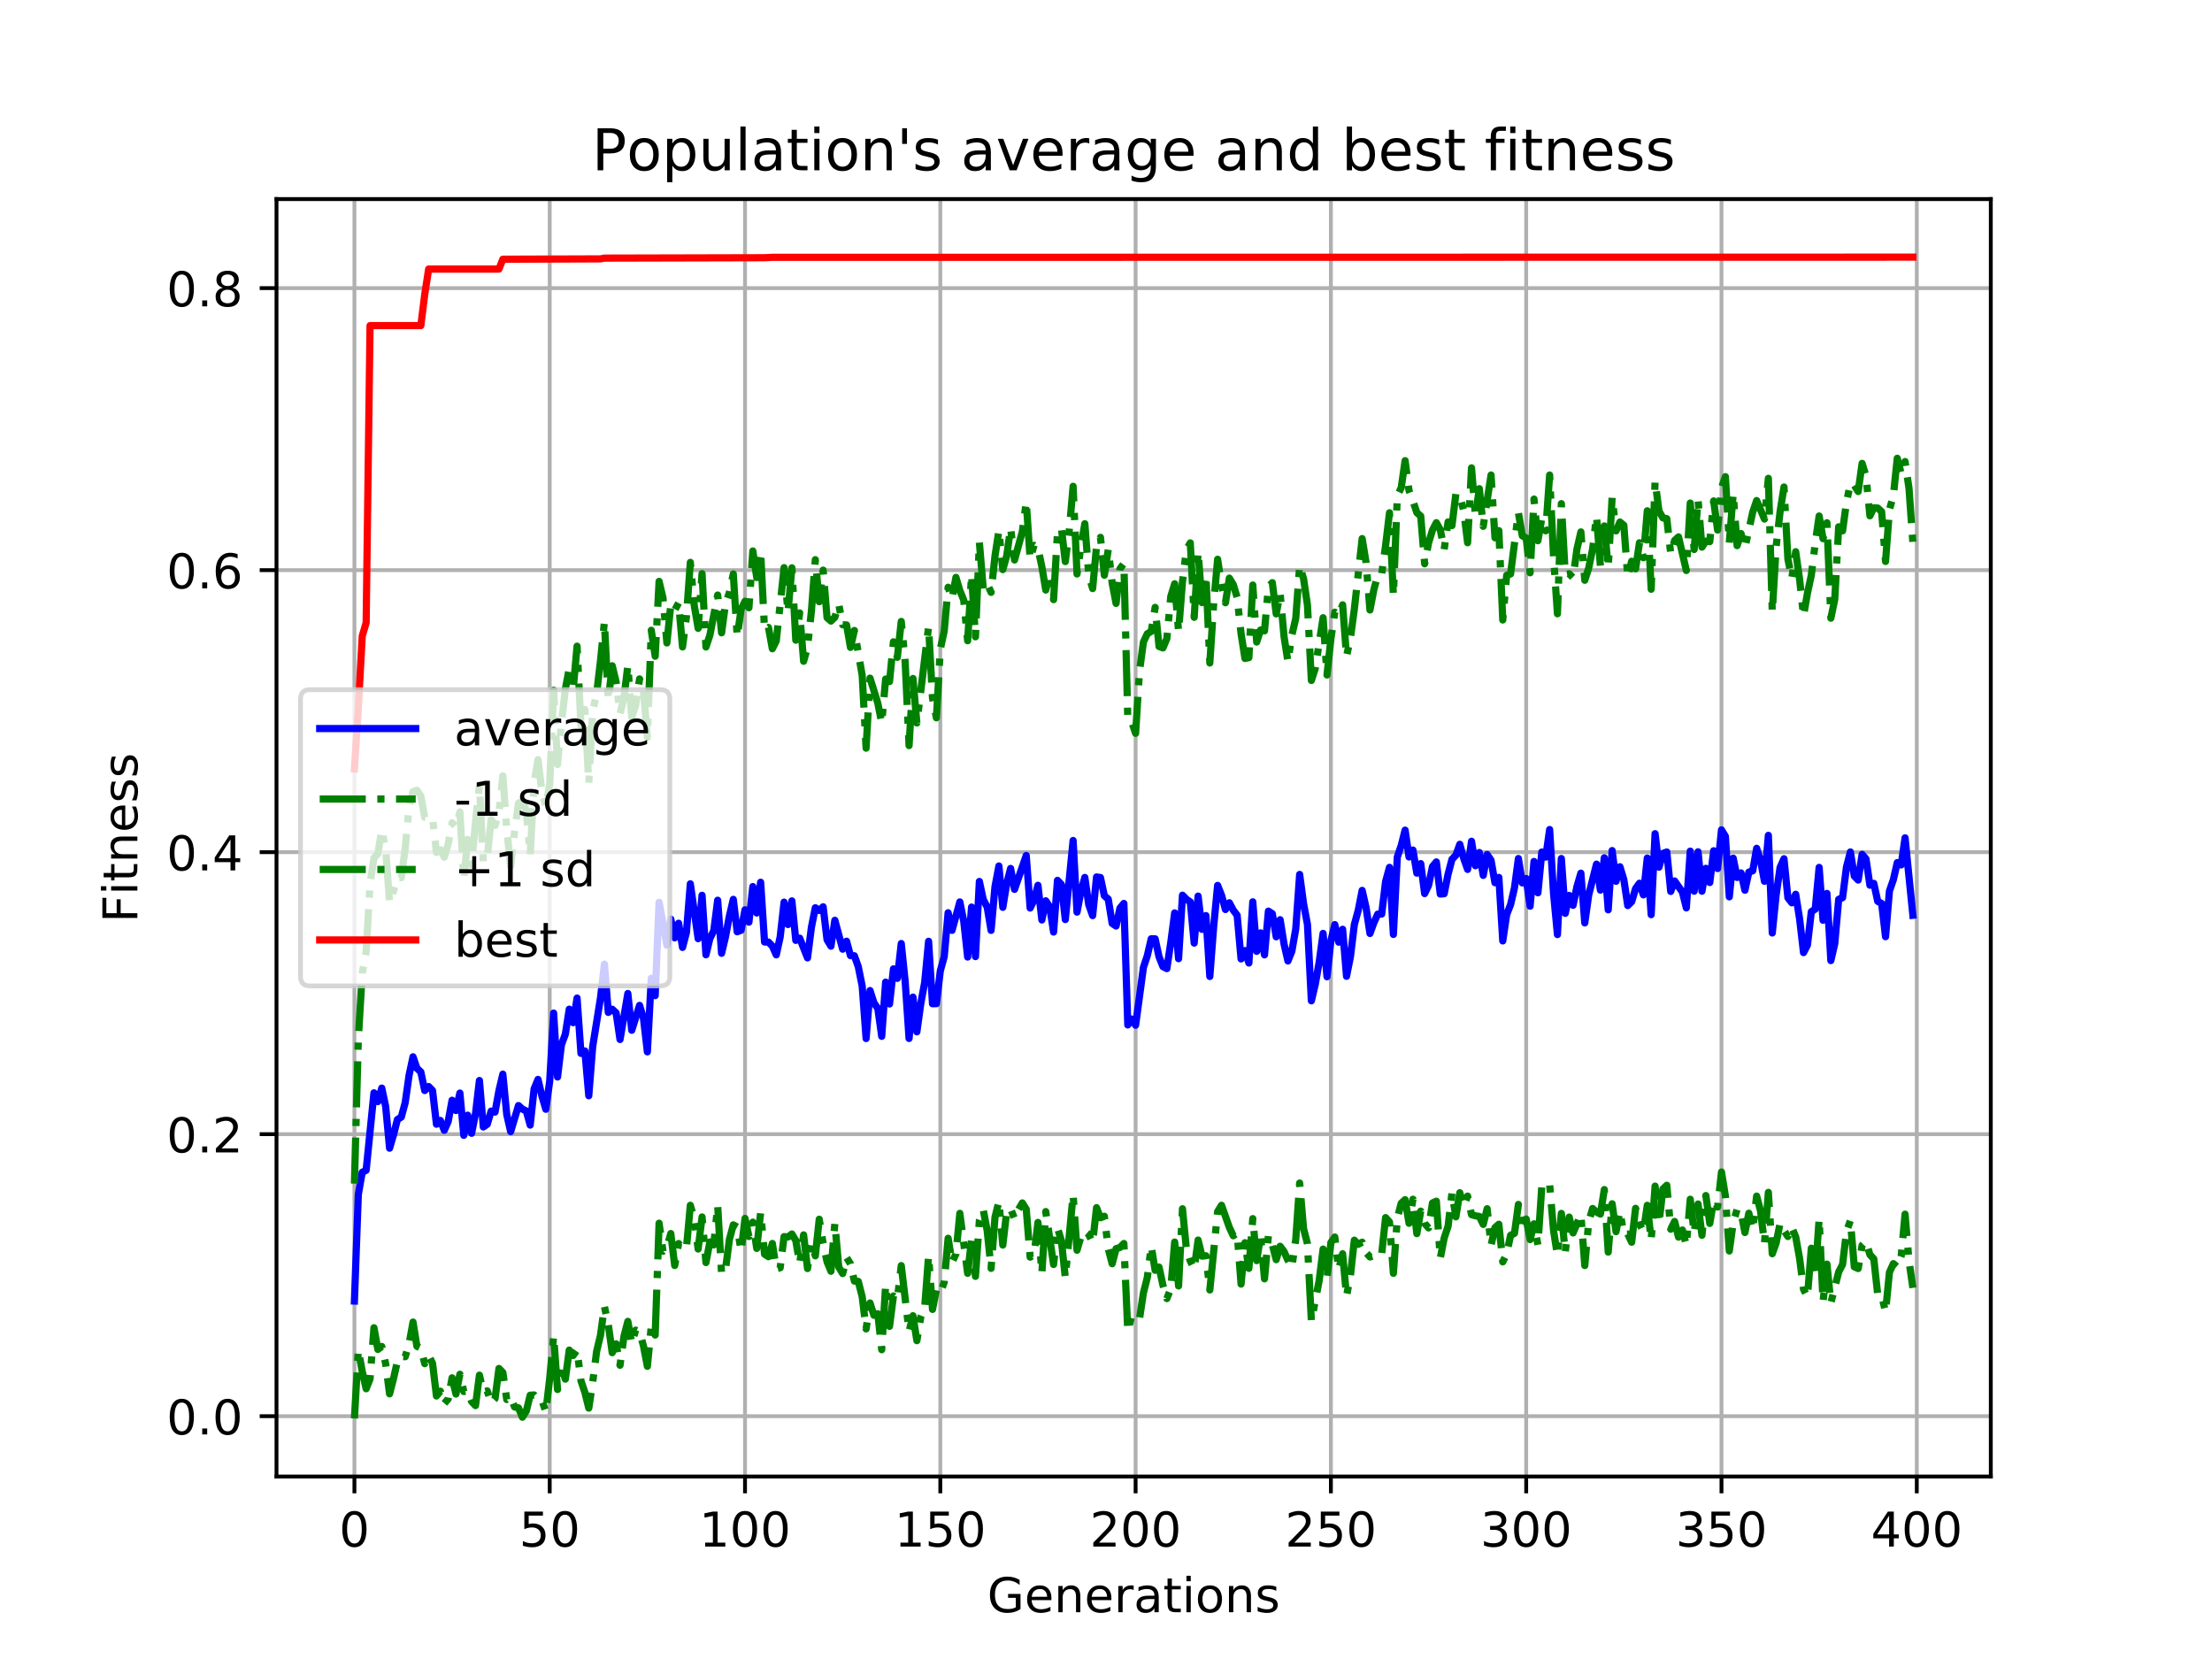<?xml version="1.0" encoding="utf-8" standalone="no"?>
<!DOCTYPE svg PUBLIC "-//W3C//DTD SVG 1.1//EN"
  "http://www.w3.org/Graphics/SVG/1.1/DTD/svg11.dtd">
<!-- Created with matplotlib (https://matplotlib.org/) -->
<svg height="345.6pt" version="1.1" viewBox="0 0 460.8 345.6" width="460.8pt" xmlns="http://www.w3.org/2000/svg" xmlns:xlink="http://www.w3.org/1999/xlink">
 <defs>
  <style type="text/css">
*{stroke-linecap:butt;stroke-linejoin:round;}
  </style>
 </defs>
 <g id="figure_1">
  <g id="patch_1">
   <path d="M 0 345.6 
L 460.8 345.6 
L 460.8 0 
L 0 0 
z
" style="fill:#ffffff;"/>
  </g>
  <g id="axes_1">
   <g id="patch_2">
    <path d="M 57.6 307.584 
L 414.72 307.584 
L 414.72 41.472 
L 57.6 41.472 
z
" style="fill:#ffffff;"/>
   </g>
   <g id="matplotlib.axis_1">
    <g id="xtick_1">
     <g id="line2d_1">
      <path clip-path="url(#p923be5eadd)" d="M 73.833 307.584 
L 73.833 41.472 
" style="fill:none;stroke:#b0b0b0;stroke-linecap:square;stroke-width:0.8;"/>
     </g>
     <g id="line2d_2">
      <defs>
       <path d="M 0 0 
L 0 3.5 
" id="m511e854cf8" style="stroke:#000000;stroke-width:0.8;"/>
      </defs>
      <g>
       <use style="stroke:#000000;stroke-width:0.8;" x="73.833" xlink:href="#m511e854cf8" y="307.584"/>
      </g>
     </g>
     <g id="text_1">
      <!-- 0 -->
      <defs>
       <path d="M 31.781 66.406 
Q 24.172 66.406 20.328 58.906 
Q 16.5 51.422 16.5 36.375 
Q 16.5 21.391 20.328 13.891 
Q 24.172 6.391 31.781 6.391 
Q 39.453 6.391 43.281 13.891 
Q 47.125 21.391 47.125 36.375 
Q 47.125 51.422 43.281 58.906 
Q 39.453 66.406 31.781 66.406 
z
M 31.781 74.219 
Q 44.047 74.219 50.516 64.516 
Q 56.984 54.828 56.984 36.375 
Q 56.984 17.969 50.516 8.266 
Q 44.047 -1.422 31.781 -1.422 
Q 19.531 -1.422 13.062 8.266 
Q 6.594 17.969 6.594 36.375 
Q 6.594 54.828 13.062 64.516 
Q 19.531 74.219 31.781 74.219 
z
" id="DejaVuSans-48"/>
      </defs>
      <g transform="translate(70.651 322.182)scale(0.1 -0.1)">
       <use xlink:href="#DejaVuSans-48"/>
      </g>
     </g>
    </g>
    <g id="xtick_2">
     <g id="line2d_3">
      <path clip-path="url(#p923be5eadd)" d="M 114.516 307.584 
L 114.516 41.472 
" style="fill:none;stroke:#b0b0b0;stroke-linecap:square;stroke-width:0.8;"/>
     </g>
     <g id="line2d_4">
      <g>
       <use style="stroke:#000000;stroke-width:0.8;" x="114.516" xlink:href="#m511e854cf8" y="307.584"/>
      </g>
     </g>
     <g id="text_2">
      <!-- 50 -->
      <defs>
       <path d="M 10.797 72.906 
L 49.516 72.906 
L 49.516 64.594 
L 19.828 64.594 
L 19.828 46.734 
Q 21.969 47.469 24.109 47.828 
Q 26.266 48.188 28.422 48.188 
Q 40.625 48.188 47.75 41.5 
Q 54.891 34.812 54.891 23.391 
Q 54.891 11.625 47.562 5.094 
Q 40.234 -1.422 26.906 -1.422 
Q 22.312 -1.422 17.547 -0.641 
Q 12.797 0.141 7.719 1.703 
L 7.719 11.625 
Q 12.109 9.234 16.797 8.062 
Q 21.484 6.891 26.703 6.891 
Q 35.156 6.891 40.078 11.328 
Q 45.016 15.766 45.016 23.391 
Q 45.016 31 40.078 35.438 
Q 35.156 39.891 26.703 39.891 
Q 22.75 39.891 18.812 39.016 
Q 14.891 38.141 10.797 36.281 
z
" id="DejaVuSans-53"/>
      </defs>
      <g transform="translate(108.154 322.182)scale(0.1 -0.1)">
       <use xlink:href="#DejaVuSans-53"/>
       <use x="63.623" xlink:href="#DejaVuSans-48"/>
      </g>
     </g>
    </g>
    <g id="xtick_3">
     <g id="line2d_5">
      <path clip-path="url(#p923be5eadd)" d="M 155.2 307.584 
L 155.2 41.472 
" style="fill:none;stroke:#b0b0b0;stroke-linecap:square;stroke-width:0.8;"/>
     </g>
     <g id="line2d_6">
      <g>
       <use style="stroke:#000000;stroke-width:0.8;" x="155.2" xlink:href="#m511e854cf8" y="307.584"/>
      </g>
     </g>
     <g id="text_3">
      <!-- 100 -->
      <defs>
       <path d="M 12.406 8.297 
L 28.516 8.297 
L 28.516 63.922 
L 10.984 60.406 
L 10.984 69.391 
L 28.422 72.906 
L 38.281 72.906 
L 38.281 8.297 
L 54.391 8.297 
L 54.391 0 
L 12.406 0 
z
" id="DejaVuSans-49"/>
      </defs>
      <g transform="translate(145.656 322.182)scale(0.1 -0.1)">
       <use xlink:href="#DejaVuSans-49"/>
       <use x="63.623" xlink:href="#DejaVuSans-48"/>
       <use x="127.246" xlink:href="#DejaVuSans-48"/>
      </g>
     </g>
    </g>
    <g id="xtick_4">
     <g id="line2d_7">
      <path clip-path="url(#p923be5eadd)" d="M 195.883 307.584 
L 195.883 41.472 
" style="fill:none;stroke:#b0b0b0;stroke-linecap:square;stroke-width:0.8;"/>
     </g>
     <g id="line2d_8">
      <g>
       <use style="stroke:#000000;stroke-width:0.8;" x="195.883" xlink:href="#m511e854cf8" y="307.584"/>
      </g>
     </g>
     <g id="text_4">
      <!-- 150 -->
      <g transform="translate(186.34 322.182)scale(0.1 -0.1)">
       <use xlink:href="#DejaVuSans-49"/>
       <use x="63.623" xlink:href="#DejaVuSans-53"/>
       <use x="127.246" xlink:href="#DejaVuSans-48"/>
      </g>
     </g>
    </g>
    <g id="xtick_5">
     <g id="line2d_9">
      <path clip-path="url(#p923be5eadd)" d="M 236.567 307.584 
L 236.567 41.472 
" style="fill:none;stroke:#b0b0b0;stroke-linecap:square;stroke-width:0.8;"/>
     </g>
     <g id="line2d_10">
      <g>
       <use style="stroke:#000000;stroke-width:0.8;" x="236.567" xlink:href="#m511e854cf8" y="307.584"/>
      </g>
     </g>
     <g id="text_5">
      <!-- 200 -->
      <defs>
       <path d="M 19.188 8.297 
L 53.609 8.297 
L 53.609 0 
L 7.328 0 
L 7.328 8.297 
Q 12.938 14.109 22.625 23.891 
Q 32.328 33.688 34.812 36.531 
Q 39.547 41.844 41.422 45.531 
Q 43.312 49.219 43.312 52.781 
Q 43.312 58.594 39.234 62.25 
Q 35.156 65.922 28.609 65.922 
Q 23.969 65.922 18.812 64.312 
Q 13.672 62.703 7.812 59.422 
L 7.812 69.391 
Q 13.766 71.781 18.938 73 
Q 24.125 74.219 28.422 74.219 
Q 39.75 74.219 46.484 68.547 
Q 53.219 62.891 53.219 53.422 
Q 53.219 48.922 51.531 44.891 
Q 49.859 40.875 45.406 35.406 
Q 44.188 33.984 37.641 27.219 
Q 31.109 20.453 19.188 8.297 
z
" id="DejaVuSans-50"/>
      </defs>
      <g transform="translate(227.023 322.182)scale(0.1 -0.1)">
       <use xlink:href="#DejaVuSans-50"/>
       <use x="63.623" xlink:href="#DejaVuSans-48"/>
       <use x="127.246" xlink:href="#DejaVuSans-48"/>
      </g>
     </g>
    </g>
    <g id="xtick_6">
     <g id="line2d_11">
      <path clip-path="url(#p923be5eadd)" d="M 277.25 307.584 
L 277.25 41.472 
" style="fill:none;stroke:#b0b0b0;stroke-linecap:square;stroke-width:0.8;"/>
     </g>
     <g id="line2d_12">
      <g>
       <use style="stroke:#000000;stroke-width:0.8;" x="277.25" xlink:href="#m511e854cf8" y="307.584"/>
      </g>
     </g>
     <g id="text_6">
      <!-- 250 -->
      <g transform="translate(267.707 322.182)scale(0.1 -0.1)">
       <use xlink:href="#DejaVuSans-50"/>
       <use x="63.623" xlink:href="#DejaVuSans-53"/>
       <use x="127.246" xlink:href="#DejaVuSans-48"/>
      </g>
     </g>
    </g>
    <g id="xtick_7">
     <g id="line2d_13">
      <path clip-path="url(#p923be5eadd)" d="M 317.934 307.584 
L 317.934 41.472 
" style="fill:none;stroke:#b0b0b0;stroke-linecap:square;stroke-width:0.8;"/>
     </g>
     <g id="line2d_14">
      <g>
       <use style="stroke:#000000;stroke-width:0.8;" x="317.934" xlink:href="#m511e854cf8" y="307.584"/>
      </g>
     </g>
     <g id="text_7">
      <!-- 300 -->
      <defs>
       <path d="M 40.578 39.312 
Q 47.656 37.797 51.625 33 
Q 55.609 28.219 55.609 21.188 
Q 55.609 10.406 48.188 4.484 
Q 40.766 -1.422 27.094 -1.422 
Q 22.516 -1.422 17.656 -0.516 
Q 12.797 0.391 7.625 2.203 
L 7.625 11.719 
Q 11.719 9.328 16.594 8.109 
Q 21.484 6.891 26.812 6.891 
Q 36.078 6.891 40.938 10.547 
Q 45.797 14.203 45.797 21.188 
Q 45.797 27.641 41.281 31.266 
Q 36.766 34.906 28.719 34.906 
L 20.219 34.906 
L 20.219 43.016 
L 29.109 43.016 
Q 36.375 43.016 40.234 45.922 
Q 44.094 48.828 44.094 54.297 
Q 44.094 59.906 40.109 62.906 
Q 36.141 65.922 28.719 65.922 
Q 24.656 65.922 20.016 65.031 
Q 15.375 64.156 9.812 62.312 
L 9.812 71.094 
Q 15.438 72.656 20.344 73.438 
Q 25.25 74.219 29.594 74.219 
Q 40.828 74.219 47.359 69.109 
Q 53.906 64.016 53.906 55.328 
Q 53.906 49.266 50.438 45.094 
Q 46.969 40.922 40.578 39.312 
z
" id="DejaVuSans-51"/>
      </defs>
      <g transform="translate(308.39 322.182)scale(0.1 -0.1)">
       <use xlink:href="#DejaVuSans-51"/>
       <use x="63.623" xlink:href="#DejaVuSans-48"/>
       <use x="127.246" xlink:href="#DejaVuSans-48"/>
      </g>
     </g>
    </g>
    <g id="xtick_8">
     <g id="line2d_15">
      <path clip-path="url(#p923be5eadd)" d="M 358.617 307.584 
L 358.617 41.472 
" style="fill:none;stroke:#b0b0b0;stroke-linecap:square;stroke-width:0.8;"/>
     </g>
     <g id="line2d_16">
      <g>
       <use style="stroke:#000000;stroke-width:0.8;" x="358.617" xlink:href="#m511e854cf8" y="307.584"/>
      </g>
     </g>
     <g id="text_8">
      <!-- 350 -->
      <g transform="translate(349.074 322.182)scale(0.1 -0.1)">
       <use xlink:href="#DejaVuSans-51"/>
       <use x="63.623" xlink:href="#DejaVuSans-53"/>
       <use x="127.246" xlink:href="#DejaVuSans-48"/>
      </g>
     </g>
    </g>
    <g id="xtick_9">
     <g id="line2d_17">
      <path clip-path="url(#p923be5eadd)" d="M 399.301 307.584 
L 399.301 41.472 
" style="fill:none;stroke:#b0b0b0;stroke-linecap:square;stroke-width:0.8;"/>
     </g>
     <g id="line2d_18">
      <g>
       <use style="stroke:#000000;stroke-width:0.8;" x="399.301" xlink:href="#m511e854cf8" y="307.584"/>
      </g>
     </g>
     <g id="text_9">
      <!-- 400 -->
      <defs>
       <path d="M 37.797 64.312 
L 12.891 25.391 
L 37.797 25.391 
z
M 35.203 72.906 
L 47.609 72.906 
L 47.609 25.391 
L 58.016 25.391 
L 58.016 17.188 
L 47.609 17.188 
L 47.609 0 
L 37.797 0 
L 37.797 17.188 
L 4.891 17.188 
L 4.891 26.703 
z
" id="DejaVuSans-52"/>
      </defs>
      <g transform="translate(389.757 322.182)scale(0.1 -0.1)">
       <use xlink:href="#DejaVuSans-52"/>
       <use x="63.623" xlink:href="#DejaVuSans-48"/>
       <use x="127.246" xlink:href="#DejaVuSans-48"/>
      </g>
     </g>
    </g>
    <g id="text_10">
     <!-- Generations -->
     <defs>
      <path d="M 59.516 10.406 
L 59.516 29.984 
L 43.406 29.984 
L 43.406 38.094 
L 69.281 38.094 
L 69.281 6.781 
Q 63.578 2.734 56.688 0.656 
Q 49.812 -1.422 42 -1.422 
Q 24.906 -1.422 15.25 8.562 
Q 5.609 18.562 5.609 36.375 
Q 5.609 54.25 15.25 64.234 
Q 24.906 74.219 42 74.219 
Q 49.125 74.219 55.547 72.453 
Q 61.969 70.703 67.391 67.281 
L 67.391 56.781 
Q 61.922 61.422 55.766 63.766 
Q 49.609 66.109 42.828 66.109 
Q 29.438 66.109 22.719 58.641 
Q 16.016 51.172 16.016 36.375 
Q 16.016 21.625 22.719 14.156 
Q 29.438 6.688 42.828 6.688 
Q 48.047 6.688 52.141 7.594 
Q 56.25 8.5 59.516 10.406 
z
" id="DejaVuSans-71"/>
      <path d="M 56.203 29.594 
L 56.203 25.203 
L 14.891 25.203 
Q 15.484 15.922 20.484 11.062 
Q 25.484 6.203 34.422 6.203 
Q 39.594 6.203 44.453 7.469 
Q 49.312 8.734 54.109 11.281 
L 54.109 2.781 
Q 49.266 0.734 44.188 -0.344 
Q 39.109 -1.422 33.891 -1.422 
Q 20.797 -1.422 13.156 6.188 
Q 5.516 13.812 5.516 26.812 
Q 5.516 40.234 12.766 48.109 
Q 20.016 56 32.328 56 
Q 43.359 56 49.781 48.891 
Q 56.203 41.797 56.203 29.594 
z
M 47.219 32.234 
Q 47.125 39.594 43.094 43.984 
Q 39.062 48.391 32.422 48.391 
Q 24.906 48.391 20.391 44.141 
Q 15.875 39.891 15.188 32.172 
z
" id="DejaVuSans-101"/>
      <path d="M 54.891 33.016 
L 54.891 0 
L 45.906 0 
L 45.906 32.719 
Q 45.906 40.484 42.875 44.328 
Q 39.844 48.188 33.797 48.188 
Q 26.516 48.188 22.312 43.547 
Q 18.109 38.922 18.109 30.906 
L 18.109 0 
L 9.078 0 
L 9.078 54.688 
L 18.109 54.688 
L 18.109 46.188 
Q 21.344 51.125 25.703 53.562 
Q 30.078 56 35.797 56 
Q 45.219 56 50.047 50.172 
Q 54.891 44.344 54.891 33.016 
z
" id="DejaVuSans-110"/>
      <path d="M 41.109 46.297 
Q 39.594 47.172 37.812 47.578 
Q 36.031 48 33.891 48 
Q 26.266 48 22.188 43.047 
Q 18.109 38.094 18.109 28.812 
L 18.109 0 
L 9.078 0 
L 9.078 54.688 
L 18.109 54.688 
L 18.109 46.188 
Q 20.953 51.172 25.484 53.578 
Q 30.031 56 36.531 56 
Q 37.453 56 38.578 55.875 
Q 39.703 55.766 41.062 55.516 
z
" id="DejaVuSans-114"/>
      <path d="M 34.281 27.484 
Q 23.391 27.484 19.188 25 
Q 14.984 22.516 14.984 16.5 
Q 14.984 11.719 18.141 8.906 
Q 21.297 6.109 26.703 6.109 
Q 34.188 6.109 38.703 11.406 
Q 43.219 16.703 43.219 25.484 
L 43.219 27.484 
z
M 52.203 31.203 
L 52.203 0 
L 43.219 0 
L 43.219 8.297 
Q 40.141 3.328 35.547 0.953 
Q 30.953 -1.422 24.312 -1.422 
Q 15.922 -1.422 10.953 3.297 
Q 6 8.016 6 15.922 
Q 6 25.141 12.172 29.828 
Q 18.359 34.516 30.609 34.516 
L 43.219 34.516 
L 43.219 35.406 
Q 43.219 41.609 39.141 45 
Q 35.062 48.391 27.688 48.391 
Q 23 48.391 18.547 47.266 
Q 14.109 46.141 10.016 43.891 
L 10.016 52.203 
Q 14.938 54.109 19.578 55.047 
Q 24.219 56 28.609 56 
Q 40.484 56 46.344 49.844 
Q 52.203 43.703 52.203 31.203 
z
" id="DejaVuSans-97"/>
      <path d="M 18.312 70.219 
L 18.312 54.688 
L 36.812 54.688 
L 36.812 47.703 
L 18.312 47.703 
L 18.312 18.016 
Q 18.312 11.328 20.141 9.422 
Q 21.969 7.516 27.594 7.516 
L 36.812 7.516 
L 36.812 0 
L 27.594 0 
Q 17.188 0 13.234 3.875 
Q 9.281 7.766 9.281 18.016 
L 9.281 47.703 
L 2.688 47.703 
L 2.688 54.688 
L 9.281 54.688 
L 9.281 70.219 
z
" id="DejaVuSans-116"/>
      <path d="M 9.422 54.688 
L 18.406 54.688 
L 18.406 0 
L 9.422 0 
z
M 9.422 75.984 
L 18.406 75.984 
L 18.406 64.594 
L 9.422 64.594 
z
" id="DejaVuSans-105"/>
      <path d="M 30.609 48.391 
Q 23.391 48.391 19.188 42.75 
Q 14.984 37.109 14.984 27.297 
Q 14.984 17.484 19.156 11.844 
Q 23.344 6.203 30.609 6.203 
Q 37.797 6.203 41.984 11.859 
Q 46.188 17.531 46.188 27.297 
Q 46.188 37.016 41.984 42.703 
Q 37.797 48.391 30.609 48.391 
z
M 30.609 56 
Q 42.328 56 49.016 48.375 
Q 55.719 40.766 55.719 27.297 
Q 55.719 13.875 49.016 6.219 
Q 42.328 -1.422 30.609 -1.422 
Q 18.844 -1.422 12.172 6.219 
Q 5.516 13.875 5.516 27.297 
Q 5.516 40.766 12.172 48.375 
Q 18.844 56 30.609 56 
z
" id="DejaVuSans-111"/>
      <path d="M 44.281 53.078 
L 44.281 44.578 
Q 40.484 46.531 36.375 47.5 
Q 32.281 48.484 27.875 48.484 
Q 21.188 48.484 17.844 46.438 
Q 14.5 44.391 14.5 40.281 
Q 14.5 37.156 16.891 35.375 
Q 19.281 33.594 26.516 31.984 
L 29.594 31.297 
Q 39.156 29.25 43.188 25.516 
Q 47.219 21.781 47.219 15.094 
Q 47.219 7.469 41.188 3.016 
Q 35.156 -1.422 24.609 -1.422 
Q 20.219 -1.422 15.453 -0.562 
Q 10.688 0.297 5.422 2 
L 5.422 11.281 
Q 10.406 8.688 15.234 7.391 
Q 20.062 6.109 24.812 6.109 
Q 31.156 6.109 34.562 8.281 
Q 37.984 10.453 37.984 14.406 
Q 37.984 18.062 35.516 20.016 
Q 33.062 21.969 24.703 23.781 
L 21.578 24.516 
Q 13.234 26.266 9.516 29.906 
Q 5.812 33.547 5.812 39.891 
Q 5.812 47.609 11.281 51.797 
Q 16.75 56 26.812 56 
Q 31.781 56 36.172 55.266 
Q 40.578 54.547 44.281 53.078 
z
" id="DejaVuSans-115"/>
     </defs>
     <g transform="translate(205.662 335.861)scale(0.1 -0.1)">
      <use xlink:href="#DejaVuSans-71"/>
      <use x="77.49" xlink:href="#DejaVuSans-101"/>
      <use x="139.014" xlink:href="#DejaVuSans-110"/>
      <use x="202.393" xlink:href="#DejaVuSans-101"/>
      <use x="263.916" xlink:href="#DejaVuSans-114"/>
      <use x="305.029" xlink:href="#DejaVuSans-97"/>
      <use x="366.309" xlink:href="#DejaVuSans-116"/>
      <use x="405.518" xlink:href="#DejaVuSans-105"/>
      <use x="433.301" xlink:href="#DejaVuSans-111"/>
      <use x="494.482" xlink:href="#DejaVuSans-110"/>
      <use x="557.861" xlink:href="#DejaVuSans-115"/>
     </g>
    </g>
   </g>
   <g id="matplotlib.axis_2">
    <g id="ytick_1">
     <g id="line2d_19">
      <path clip-path="url(#p923be5eadd)" d="M 57.6 295.017 
L 414.72 295.017 
" style="fill:none;stroke:#b0b0b0;stroke-linecap:square;stroke-width:0.8;"/>
     </g>
     <g id="line2d_20">
      <defs>
       <path d="M 0 0 
L -3.5 0 
" id="me9f5861eac" style="stroke:#000000;stroke-width:0.8;"/>
      </defs>
      <g>
       <use style="stroke:#000000;stroke-width:0.8;" x="57.6" xlink:href="#me9f5861eac" y="295.017"/>
      </g>
     </g>
     <g id="text_11">
      <!-- 0.0 -->
      <defs>
       <path d="M 10.688 12.406 
L 21 12.406 
L 21 0 
L 10.688 0 
z
" id="DejaVuSans-46"/>
      </defs>
      <g transform="translate(34.697 298.816)scale(0.1 -0.1)">
       <use xlink:href="#DejaVuSans-48"/>
       <use x="63.623" xlink:href="#DejaVuSans-46"/>
       <use x="95.41" xlink:href="#DejaVuSans-48"/>
      </g>
     </g>
    </g>
    <g id="ytick_2">
     <g id="line2d_21">
      <path clip-path="url(#p923be5eadd)" d="M 57.6 236.268 
L 414.72 236.268 
" style="fill:none;stroke:#b0b0b0;stroke-linecap:square;stroke-width:0.8;"/>
     </g>
     <g id="line2d_22">
      <g>
       <use style="stroke:#000000;stroke-width:0.8;" x="57.6" xlink:href="#me9f5861eac" y="236.268"/>
      </g>
     </g>
     <g id="text_12">
      <!-- 0.2 -->
      <g transform="translate(34.697 240.067)scale(0.1 -0.1)">
       <use xlink:href="#DejaVuSans-48"/>
       <use x="63.623" xlink:href="#DejaVuSans-46"/>
       <use x="95.41" xlink:href="#DejaVuSans-50"/>
      </g>
     </g>
    </g>
    <g id="ytick_3">
     <g id="line2d_23">
      <path clip-path="url(#p923be5eadd)" d="M 57.6 177.519 
L 414.72 177.519 
" style="fill:none;stroke:#b0b0b0;stroke-linecap:square;stroke-width:0.8;"/>
     </g>
     <g id="line2d_24">
      <g>
       <use style="stroke:#000000;stroke-width:0.8;" x="57.6" xlink:href="#me9f5861eac" y="177.519"/>
      </g>
     </g>
     <g id="text_13">
      <!-- 0.4 -->
      <g transform="translate(34.697 181.318)scale(0.1 -0.1)">
       <use xlink:href="#DejaVuSans-48"/>
       <use x="63.623" xlink:href="#DejaVuSans-46"/>
       <use x="95.41" xlink:href="#DejaVuSans-52"/>
      </g>
     </g>
    </g>
    <g id="ytick_4">
     <g id="line2d_25">
      <path clip-path="url(#p923be5eadd)" d="M 57.6 118.77 
L 414.72 118.77 
" style="fill:none;stroke:#b0b0b0;stroke-linecap:square;stroke-width:0.8;"/>
     </g>
     <g id="line2d_26">
      <g>
       <use style="stroke:#000000;stroke-width:0.8;" x="57.6" xlink:href="#me9f5861eac" y="118.77"/>
      </g>
     </g>
     <g id="text_14">
      <!-- 0.6 -->
      <defs>
       <path d="M 33.016 40.375 
Q 26.375 40.375 22.484 35.828 
Q 18.609 31.297 18.609 23.391 
Q 18.609 15.531 22.484 10.953 
Q 26.375 6.391 33.016 6.391 
Q 39.656 6.391 43.531 10.953 
Q 47.406 15.531 47.406 23.391 
Q 47.406 31.297 43.531 35.828 
Q 39.656 40.375 33.016 40.375 
z
M 52.594 71.297 
L 52.594 62.312 
Q 48.875 64.062 45.094 64.984 
Q 41.312 65.922 37.594 65.922 
Q 27.828 65.922 22.672 59.328 
Q 17.531 52.734 16.797 39.406 
Q 19.672 43.656 24.016 45.922 
Q 28.375 48.188 33.594 48.188 
Q 44.578 48.188 50.953 41.516 
Q 57.328 34.859 57.328 23.391 
Q 57.328 12.156 50.688 5.359 
Q 44.047 -1.422 33.016 -1.422 
Q 20.359 -1.422 13.672 8.266 
Q 6.984 17.969 6.984 36.375 
Q 6.984 53.656 15.188 63.938 
Q 23.391 74.219 37.203 74.219 
Q 40.922 74.219 44.703 73.484 
Q 48.484 72.75 52.594 71.297 
z
" id="DejaVuSans-54"/>
      </defs>
      <g transform="translate(34.697 122.569)scale(0.1 -0.1)">
       <use xlink:href="#DejaVuSans-48"/>
       <use x="63.623" xlink:href="#DejaVuSans-46"/>
       <use x="95.41" xlink:href="#DejaVuSans-54"/>
      </g>
     </g>
    </g>
    <g id="ytick_5">
     <g id="line2d_27">
      <path clip-path="url(#p923be5eadd)" d="M 57.6 60.021 
L 414.72 60.021 
" style="fill:none;stroke:#b0b0b0;stroke-linecap:square;stroke-width:0.8;"/>
     </g>
     <g id="line2d_28">
      <g>
       <use style="stroke:#000000;stroke-width:0.8;" x="57.6" xlink:href="#me9f5861eac" y="60.021"/>
      </g>
     </g>
     <g id="text_15">
      <!-- 0.8 -->
      <defs>
       <path d="M 31.781 34.625 
Q 24.75 34.625 20.719 30.859 
Q 16.703 27.094 16.703 20.516 
Q 16.703 13.922 20.719 10.156 
Q 24.75 6.391 31.781 6.391 
Q 38.812 6.391 42.859 10.172 
Q 46.922 13.969 46.922 20.516 
Q 46.922 27.094 42.891 30.859 
Q 38.875 34.625 31.781 34.625 
z
M 21.922 38.812 
Q 15.578 40.375 12.031 44.719 
Q 8.5 49.078 8.5 55.328 
Q 8.5 64.062 14.719 69.141 
Q 20.953 74.219 31.781 74.219 
Q 42.672 74.219 48.875 69.141 
Q 55.078 64.062 55.078 55.328 
Q 55.078 49.078 51.531 44.719 
Q 48 40.375 41.703 38.812 
Q 48.828 37.156 52.797 32.312 
Q 56.781 27.484 56.781 20.516 
Q 56.781 9.906 50.312 4.234 
Q 43.844 -1.422 31.781 -1.422 
Q 19.734 -1.422 13.25 4.234 
Q 6.781 9.906 6.781 20.516 
Q 6.781 27.484 10.781 32.312 
Q 14.797 37.156 21.922 38.812 
z
M 18.312 54.391 
Q 18.312 48.734 21.844 45.562 
Q 25.391 42.391 31.781 42.391 
Q 38.141 42.391 41.719 45.562 
Q 45.312 48.734 45.312 54.391 
Q 45.312 60.062 41.719 63.234 
Q 38.141 66.406 31.781 66.406 
Q 25.391 66.406 21.844 63.234 
Q 18.312 60.062 18.312 54.391 
z
" id="DejaVuSans-56"/>
      </defs>
      <g transform="translate(34.697 63.82)scale(0.1 -0.1)">
       <use xlink:href="#DejaVuSans-48"/>
       <use x="63.623" xlink:href="#DejaVuSans-46"/>
       <use x="95.41" xlink:href="#DejaVuSans-56"/>
      </g>
     </g>
    </g>
    <g id="text_16">
     <!-- Fitness -->
     <defs>
      <path d="M 9.812 72.906 
L 51.703 72.906 
L 51.703 64.594 
L 19.672 64.594 
L 19.672 43.109 
L 48.578 43.109 
L 48.578 34.812 
L 19.672 34.812 
L 19.672 0 
L 9.812 0 
z
" id="DejaVuSans-70"/>
     </defs>
     <g transform="translate(28.617 192.202)rotate(-90)scale(0.1 -0.1)">
      <use xlink:href="#DejaVuSans-70"/>
      <use x="57.41" xlink:href="#DejaVuSans-105"/>
      <use x="85.193" xlink:href="#DejaVuSans-116"/>
      <use x="124.402" xlink:href="#DejaVuSans-110"/>
      <use x="187.781" xlink:href="#DejaVuSans-101"/>
      <use x="249.305" xlink:href="#DejaVuSans-115"/>
      <use x="301.404" xlink:href="#DejaVuSans-115"/>
     </g>
    </g>
   </g>
   <g id="line2d_29">
    <path clip-path="url(#p923be5eadd)" d="M 73.833 271.03 
L 74.646 248.802 
L 75.46 244.207 
L 76.274 243.797 
L 77.901 227.657 
L 78.715 229.487 
L 79.528 226.67 
L 80.342 230.515 
L 81.156 239.191 
L 81.969 236.426 
L 82.783 233.225 
L 83.597 232.705 
L 84.41 229.691 
L 85.224 223.957 
L 86.038 220.152 
L 86.851 222.542 
L 87.665 223.313 
L 88.479 227.178 
L 89.292 226.341 
L 90.106 227.183 
L 90.92 234.193 
L 91.733 233.411 
L 92.547 235.467 
L 93.361 233.635 
L 94.174 229.206 
L 94.988 231.345 
L 95.802 227.707 
L 96.616 236.508 
L 97.429 232.315 
L 98.243 236.084 
L 99.057 231.986 
L 99.87 225.09 
L 100.684 234.767 
L 101.498 234.21 
L 102.311 231.467 
L 103.125 231.664 
L 103.939 227.187 
L 104.752 223.764 
L 105.566 232.184 
L 106.38 235.736 
L 108.007 230.307 
L 108.821 231.042 
L 109.634 231.433 
L 110.448 234.377 
L 111.262 226.838 
L 112.075 224.863 
L 112.889 228.326 
L 113.703 231.079 
L 114.516 225.208 
L 115.33 211.045 
L 116.144 224.357 
L 116.957 217.652 
L 117.771 215.433 
L 118.585 210.232 
L 119.398 213.038 
L 120.212 207.915 
L 121.026 219.443 
L 121.839 218.929 
L 122.653 228.264 
L 123.467 218.028 
L 125.094 207.885 
L 125.908 200.851 
L 126.721 210.901 
L 127.535 210.241 
L 128.349 211.01 
L 129.162 216.545 
L 130.79 206.961 
L 131.603 214.627 
L 133.231 209.44 
L 134.044 212.122 
L 134.858 219.119 
L 135.672 203.786 
L 136.485 207.41 
L 137.299 187.962 
L 138.926 196.904 
L 139.74 191.464 
L 140.554 195.373 
L 141.367 192.329 
L 142.181 197.366 
L 142.995 194.253 
L 143.808 184.115 
L 145.436 195.542 
L 146.249 186.504 
L 147.063 198.9 
L 147.877 195.532 
L 148.69 193.875 
L 149.504 187.535 
L 150.318 198.589 
L 151.131 195.157 
L 151.945 190.815 
L 152.759 187.357 
L 153.572 194.106 
L 154.386 193.785 
L 155.2 189.533 
L 156.013 192.097 
L 156.827 184.686 
L 157.641 190.19 
L 158.454 183.789 
L 159.268 196.231 
L 160.082 196.251 
L 160.895 197.093 
L 161.709 198.914 
L 162.523 195.196 
L 163.336 187.931 
L 164.15 192.597 
L 164.964 187.675 
L 165.777 195.898 
L 166.591 195.44 
L 168.219 199.551 
L 169.032 193.16 
L 169.846 189.1 
L 170.66 189.669 
L 171.473 188.904 
L 172.287 195.76 
L 173.101 197.104 
L 173.914 191.714 
L 175.542 197.732 
L 176.355 196.071 
L 177.169 199.071 
L 177.983 199.105 
L 178.796 201.384 
L 179.61 205.421 
L 180.424 216.345 
L 181.237 206.351 
L 182.051 208.901 
L 182.865 210.081 
L 183.678 215.888 
L 184.492 204.593 
L 185.306 209.145 
L 186.119 201.837 
L 186.933 203.809 
L 187.747 196.551 
L 188.56 204.413 
L 189.374 216.331 
L 190.188 207.716 
L 191.001 214.951 
L 191.815 209.059 
L 192.629 204.65 
L 193.442 196.09 
L 194.256 209.096 
L 195.07 209.078 
L 195.883 202.26 
L 196.697 199.297 
L 197.511 190.144 
L 198.324 193.81 
L 199.952 187.886 
L 200.765 191.904 
L 201.579 199.367 
L 202.393 188.962 
L 203.206 199.274 
L 204.02 183.625 
L 204.834 187.39 
L 205.647 188.972 
L 206.461 193.815 
L 207.275 184.694 
L 208.088 180.399 
L 208.902 189.012 
L 209.716 184.085 
L 210.529 180.916 
L 211.343 185.268 
L 213.784 178.215 
L 214.598 189.162 
L 215.411 187.486 
L 216.225 184.426 
L 217.039 191.643 
L 217.852 187.655 
L 218.666 188.909 
L 219.48 194.163 
L 220.293 183.394 
L 221.107 184.243 
L 221.921 191.56 
L 223.548 175.089 
L 224.362 190.01 
L 225.175 185.707 
L 225.989 182.785 
L 226.803 188.451 
L 227.616 190.741 
L 228.43 182.691 
L 229.244 182.807 
L 230.057 186.599 
L 230.871 187.308 
L 231.685 192.365 
L 232.498 192.907 
L 233.312 189.174 
L 234.126 188.205 
L 234.939 213.514 
L 235.753 212.287 
L 236.567 213.573 
L 238.194 201.527 
L 239.008 199.072 
L 239.822 195.57 
L 240.635 195.574 
L 241.449 199.316 
L 242.263 201.362 
L 243.076 201.776 
L 243.89 196.357 
L 244.704 190.174 
L 245.517 199.709 
L 246.331 186.487 
L 247.145 187.328 
L 247.958 187.888 
L 248.772 196.46 
L 249.586 186.67 
L 250.399 193.606 
L 251.213 190.737 
L 252.027 203.419 
L 252.84 192.888 
L 253.654 184.447 
L 254.468 186.498 
L 255.281 189.47 
L 256.095 188.063 
L 256.909 189.601 
L 257.722 190.666 
L 258.536 199.76 
L 259.35 198.024 
L 260.163 200.613 
L 260.977 187.865 
L 261.791 198.182 
L 262.604 194.339 
L 263.418 198.916 
L 264.232 189.807 
L 265.045 190.34 
L 265.859 195.149 
L 266.673 191.596 
L 267.486 196.647 
L 268.3 200.189 
L 269.114 198.158 
L 269.927 193.515 
L 270.741 182.159 
L 271.555 188.255 
L 272.368 192.581 
L 273.182 208.484 
L 273.996 205.044 
L 274.809 200.429 
L 275.623 194.445 
L 276.437 203.475 
L 277.25 195.957 
L 278.064 192.613 
L 278.878 196.275 
L 279.691 193.587 
L 280.505 203.381 
L 281.319 199.316 
L 282.132 192.624 
L 282.946 189.615 
L 283.76 185.484 
L 284.573 189.056 
L 285.387 194.459 
L 286.201 192.221 
L 287.014 190.424 
L 287.828 190.417 
L 288.642 183.652 
L 289.455 180.686 
L 290.269 194.662 
L 291.083 178.532 
L 291.896 176.138 
L 292.71 172.936 
L 293.524 178.519 
L 294.337 177.081 
L 295.151 181.89 
L 295.965 179.907 
L 296.778 186.152 
L 297.592 184.456 
L 298.406 180.519 
L 299.219 179.556 
L 300.033 186.246 
L 300.847 186.179 
L 301.66 182.098 
L 302.474 179.003 
L 303.288 178.165 
L 304.101 175.885 
L 304.915 178.82 
L 305.729 181.115 
L 306.543 175.249 
L 307.356 180.35 
L 308.17 177.599 
L 308.984 182.354 
L 309.797 178.01 
L 310.611 179.204 
L 311.425 183.885 
L 312.238 182.783 
L 313.052 196.012 
L 313.866 190.522 
L 314.679 188.451 
L 315.493 184.954 
L 316.307 178.845 
L 317.12 183.928 
L 317.934 183.014 
L 318.748 188.777 
L 319.561 179.457 
L 320.375 185.985 
L 321.189 177.495 
L 322.002 178.55 
L 322.816 172.805 
L 323.63 186.136 
L 324.443 194.691 
L 325.257 178.847 
L 326.071 190.265 
L 326.884 186.534 
L 327.698 188.592 
L 328.512 184.662 
L 329.325 181.894 
L 330.139 192.258 
L 330.953 186.447 
L 332.58 180.019 
L 333.394 185.429 
L 334.207 178.685 
L 335.021 189.536 
L 335.835 177.19 
L 336.648 183.59 
L 337.462 180.559 
L 338.276 183.249 
L 339.089 188.648 
L 339.903 187.846 
L 340.717 185.111 
L 341.53 183.992 
L 342.344 186.418 
L 343.158 178.745 
L 343.971 190.543 
L 344.785 173.67 
L 345.599 180.651 
L 346.412 177.781 
L 347.226 177.483 
L 348.04 185.699 
L 348.853 183.518 
L 350.481 185.851 
L 351.294 189.132 
L 352.108 177.309 
L 352.922 185.656 
L 353.735 177.445 
L 354.549 185.658 
L 355.363 180.887 
L 356.176 183.847 
L 356.99 177.23 
L 357.804 180.934 
L 358.617 172.876 
L 359.431 174.234 
L 360.245 186.826 
L 361.058 178.774 
L 361.872 182.793 
L 362.686 181.844 
L 363.499 185.448 
L 364.313 181.688 
L 365.127 181.4 
L 365.94 176.721 
L 366.754 179.265 
L 367.568 183.588 
L 368.381 174.019 
L 369.195 194.358 
L 370.009 186.373 
L 370.822 180.723 
L 371.636 178.895 
L 372.45 187.02 
L 373.263 188.067 
L 374.077 186.292 
L 374.891 191.433 
L 375.704 198.445 
L 376.518 196.889 
L 377.332 189.926 
L 378.146 189.39 
L 378.959 180.696 
L 379.773 191.702 
L 380.587 186.119 
L 381.4 200.106 
L 382.214 196.596 
L 383.028 187.36 
L 383.841 187 
L 384.655 180.602 
L 385.469 177.475 
L 386.282 182.495 
L 387.096 183.33 
L 387.91 177.979 
L 388.723 178.92 
L 389.537 184.411 
L 390.351 184.026 
L 391.164 187.757 
L 391.978 188.22 
L 392.792 195.131 
L 393.605 185.605 
L 394.419 183.264 
L 395.233 179.693 
L 396.046 180.181 
L 396.86 174.54 
L 398.487 190.672 
L 398.487 190.672 
" style="fill:none;stroke:#0000ff;stroke-linecap:square;stroke-width:1.5;"/>
   </g>
   <g id="line2d_30">
    <path clip-path="url(#p923be5eadd)" d="M 73.833 295.488 
L 74.646 281.244 
L 75.46 285.692 
L 76.274 289.302 
L 77.087 287.255 
L 77.901 276.592 
L 78.715 281.114 
L 79.528 280.496 
L 80.342 284.088 
L 81.156 290.366 
L 81.969 287.213 
L 82.783 283.587 
L 83.597 282.573 
L 84.41 282.624 
L 85.224 279.923 
L 86.038 275.412 
L 86.851 280.453 
L 87.665 280.824 
L 88.479 284.075 
L 89.292 282.331 
L 90.106 284.004 
L 90.92 290.807 
L 91.733 289.809 
L 92.547 292.365 
L 93.361 291.427 
L 94.174 287.023 
L 94.988 290.402 
L 95.802 286.281 
L 96.616 289.88 
L 97.429 289.755 
L 98.243 291.966 
L 99.057 292.81 
L 99.87 286.467 
L 100.684 289.945 
L 101.498 289.749 
L 102.311 292.215 
L 103.125 291.369 
L 103.939 285.073 
L 104.752 285.912 
L 105.566 291.543 
L 106.38 291.031 
L 107.193 293.094 
L 108.007 293.289 
L 108.821 295.228 
L 109.634 293.955 
L 110.448 290.652 
L 111.262 290.594 
L 112.075 291.48 
L 112.889 291.699 
L 113.703 294.112 
L 114.516 287.109 
L 115.33 278.318 
L 116.144 289.458 
L 116.957 284.687 
L 117.771 287.302 
L 118.585 281.244 
L 119.398 282.376 
L 120.212 281.224 
L 121.026 287.657 
L 121.839 290.049 
L 122.653 293.34 
L 123.467 287.968 
L 124.28 281.549 
L 125.094 278.141 
L 125.908 272.157 
L 126.721 275.938 
L 127.535 281.792 
L 128.349 279.944 
L 129.162 284.407 
L 129.976 278.42 
L 130.79 275.263 
L 131.603 279.838 
L 132.417 277.091 
L 133.231 277.447 
L 134.044 280.39 
L 134.858 284.633 
L 135.672 276.275 
L 136.485 278.113 
L 137.299 254.814 
L 138.113 260.666 
L 138.926 259.867 
L 139.74 256.968 
L 140.554 263.63 
L 141.367 259.052 
L 142.181 259.961 
L 142.995 259.999 
L 143.808 251.081 
L 144.622 253.928 
L 145.436 260.19 
L 146.249 253.512 
L 147.063 263.017 
L 147.877 258.726 
L 148.69 259.339 
L 149.504 251.115 
L 150.318 265.351 
L 151.131 264.468 
L 151.945 258.211 
L 152.759 255.159 
L 153.572 255.608 
L 154.386 260.631 
L 155.2 253.813 
L 156.013 257.586 
L 156.827 254.594 
L 157.641 260.062 
L 158.454 252.625 
L 159.268 261.267 
L 160.082 261.794 
L 160.895 259.037 
L 161.709 264.311 
L 162.523 264.11 
L 163.336 257.614 
L 164.15 257.69 
L 164.964 257.063 
L 165.777 258.431 
L 166.591 263.194 
L 167.405 257.25 
L 168.219 264.263 
L 169.032 259.034 
L 169.846 261.611 
L 170.66 253.986 
L 171.473 259.038 
L 172.287 262.851 
L 173.101 264.824 
L 173.914 254.834 
L 174.728 263.961 
L 175.542 265.307 
L 176.355 261.96 
L 177.169 263.276 
L 177.983 266.872 
L 178.796 266.938 
L 179.61 270.143 
L 180.424 276.838 
L 181.237 271.432 
L 182.051 273.996 
L 182.865 273.677 
L 183.678 281.172 
L 184.492 267.73 
L 185.306 276.304 
L 186.119 269.977 
L 186.933 270.686 
L 187.747 263.648 
L 189.374 277.34 
L 190.188 274.092 
L 191.001 279.288 
L 191.815 274.352 
L 192.629 272.317 
L 193.442 261.603 
L 194.256 272.776 
L 195.07 268.622 
L 195.883 269.296 
L 196.697 267.125 
L 197.511 257.955 
L 198.324 262.959 
L 199.138 261.221 
L 199.952 252.759 
L 201.579 265.254 
L 202.393 258.189 
L 203.206 265.892 
L 204.02 254.273 
L 204.834 252.055 
L 205.647 256.365 
L 206.461 264.227 
L 207.275 253.575 
L 208.088 250.282 
L 208.902 259.366 
L 209.716 252.389 
L 210.529 251.809 
L 211.343 253.88 
L 212.157 251.969 
L 212.97 250.591 
L 213.784 251.899 
L 214.598 261.89 
L 215.411 261.368 
L 216.225 254.654 
L 217.039 265.214 
L 217.852 252.395 
L 219.48 263.413 
L 220.293 255.813 
L 221.107 258.437 
L 221.921 266.129 
L 223.548 248.877 
L 224.362 260.449 
L 225.175 257.628 
L 225.989 256.472 
L 226.803 257.148 
L 227.616 258.868 
L 228.43 251.58 
L 229.244 253.679 
L 230.057 253.366 
L 230.871 260.148 
L 231.685 263.258 
L 232.498 260.116 
L 233.312 259.869 
L 234.126 259.04 
L 234.939 277.284 
L 235.753 274.182 
L 236.567 274.381 
L 237.381 274.729 
L 238.194 269.317 
L 239.008 266.127 
L 239.822 259.606 
L 240.635 264.624 
L 241.449 263.956 
L 242.263 267.75 
L 243.076 270.52 
L 243.89 268.445 
L 244.704 258.739 
L 245.517 267.887 
L 246.331 251.808 
L 247.145 260.182 
L 247.958 262.687 
L 248.772 264.318 
L 249.586 258.324 
L 250.399 261.675 
L 251.213 261.595 
L 252.027 268.723 
L 253.654 252.391 
L 254.468 251.081 
L 256.095 255.692 
L 256.909 257.434 
L 257.722 256.878 
L 258.536 267.497 
L 259.35 258.876 
L 260.163 264.227 
L 260.977 253.861 
L 261.791 262.614 
L 262.604 257.444 
L 263.418 266.407 
L 264.232 257.395 
L 265.045 259.307 
L 265.859 262.412 
L 266.673 259.622 
L 267.486 260.706 
L 268.3 262.536 
L 269.114 264.005 
L 269.927 258.203 
L 270.741 246.447 
L 271.555 255.955 
L 272.368 259.094 
L 273.182 275.215 
L 274.809 266.745 
L 275.623 260.205 
L 276.437 266.337 
L 277.25 258.841 
L 278.064 257.697 
L 278.878 264.42 
L 279.691 261.183 
L 280.505 270.022 
L 281.319 265.716 
L 282.132 258.351 
L 282.946 259.22 
L 283.76 258.771 
L 284.573 260.933 
L 285.387 261.846 
L 286.201 261.608 
L 287.014 261.044 
L 287.828 261.245 
L 288.642 253.648 
L 289.455 254.552 
L 290.269 265.258 
L 291.083 253.759 
L 291.896 250.659 
L 292.71 249.911 
L 293.524 254.833 
L 294.337 249.825 
L 295.151 256.988 
L 295.965 252.301 
L 296.778 254.857 
L 297.592 255.795 
L 298.406 250.601 
L 299.219 250.233 
L 300.033 262.139 
L 300.847 257.91 
L 301.66 255.473 
L 302.474 248.517 
L 303.288 253.492 
L 304.101 248.466 
L 304.915 251.245 
L 305.729 249.167 
L 306.543 253.033 
L 307.356 253.278 
L 308.17 253.401 
L 308.984 255.065 
L 309.797 251.797 
L 310.611 259.454 
L 311.425 255.742 
L 312.238 255.032 
L 313.052 262.873 
L 313.866 261.207 
L 314.679 257.337 
L 315.493 256.927 
L 316.307 250.908 
L 317.12 256.243 
L 317.934 253.946 
L 318.748 258.233 
L 319.561 254.943 
L 320.375 259.322 
L 321.189 247.053 
L 322.002 246.523 
L 322.816 246.653 
L 323.63 256.336 
L 324.443 261.52 
L 325.257 252.776 
L 326.071 260.873 
L 326.884 253.543 
L 327.698 256.844 
L 329.325 252.98 
L 330.139 263.637 
L 330.953 254.546 
L 331.766 251.748 
L 332.58 252.491 
L 333.394 252.916 
L 334.207 247.808 
L 335.021 260.835 
L 335.835 250.769 
L 336.648 256.578 
L 337.462 252.373 
L 338.276 257.075 
L 339.089 257.06 
L 339.903 258.777 
L 340.717 251.716 
L 341.53 254.919 
L 342.344 256.647 
L 343.158 251.086 
L 343.971 258.334 
L 344.785 247.085 
L 345.599 254.826 
L 346.412 247.678 
L 347.226 246.917 
L 348.04 256.069 
L 348.853 254.453 
L 349.667 257.716 
L 350.481 256.231 
L 351.294 259.418 
L 352.108 249.825 
L 352.922 256.842 
L 353.735 250.814 
L 354.549 257.337 
L 355.363 249.052 
L 356.176 254.862 
L 356.99 250.11 
L 357.804 251.445 
L 358.617 244.145 
L 359.431 249.17 
L 360.245 260.603 
L 361.058 254.707 
L 361.872 251.914 
L 362.686 252.541 
L 363.499 256.757 
L 364.313 252.732 
L 365.127 256.132 
L 365.94 249.167 
L 366.754 252.254 
L 367.568 259.044 
L 368.381 248.393 
L 369.195 261.177 
L 370.009 258.927 
L 370.822 254.847 
L 371.636 256.341 
L 372.45 257.588 
L 373.263 255.665 
L 374.077 257.657 
L 374.891 262.161 
L 375.704 268.563 
L 376.518 270.172 
L 377.332 260.024 
L 378.146 265.65 
L 378.959 253.905 
L 379.773 271.186 
L 380.587 263.344 
L 381.4 271.43 
L 383.028 264.98 
L 383.841 263.414 
L 384.655 256.562 
L 385.469 254.24 
L 386.282 263.907 
L 387.096 264.263 
L 387.91 259.426 
L 388.723 258.636 
L 389.537 261.367 
L 390.351 262.257 
L 391.164 269.683 
L 391.978 269.856 
L 392.792 273.295 
L 393.605 265.043 
L 394.419 263.239 
L 395.233 263.921 
L 396.046 261.71 
L 396.86 252.931 
L 397.674 262.646 
L 398.487 268.287 
L 398.487 268.287 
" style="fill:none;stroke:#008000;stroke-dasharray:9.6,2.4,1.5,2.4;stroke-dashoffset:0;stroke-width:1.5;"/>
   </g>
   <g id="line2d_31">
    <path clip-path="url(#p923be5eadd)" d="M 73.833 246.572 
L 74.646 216.36 
L 75.46 202.722 
L 76.274 198.292 
L 77.087 184.083 
L 77.901 178.721 
L 78.715 177.86 
L 79.528 172.844 
L 80.342 176.943 
L 81.156 188.016 
L 81.969 185.639 
L 82.783 182.862 
L 83.597 182.837 
L 84.41 176.759 
L 85.224 167.992 
L 86.038 164.893 
L 86.851 164.63 
L 87.665 165.802 
L 88.479 170.281 
L 90.106 170.363 
L 90.92 177.58 
L 91.733 177.013 
L 92.547 178.568 
L 93.361 175.844 
L 94.174 171.389 
L 94.988 172.288 
L 95.802 169.132 
L 96.616 183.137 
L 97.429 174.875 
L 98.243 180.202 
L 99.057 171.162 
L 99.87 163.712 
L 100.684 179.589 
L 101.498 178.671 
L 102.311 170.719 
L 103.125 171.96 
L 103.939 169.301 
L 104.752 161.615 
L 105.566 172.825 
L 106.38 180.441 
L 107.193 173.244 
L 108.007 167.326 
L 108.821 166.856 
L 109.634 168.911 
L 110.448 178.101 
L 111.262 163.082 
L 112.075 158.246 
L 112.889 164.952 
L 113.703 168.047 
L 114.516 163.308 
L 115.33 143.771 
L 116.144 159.255 
L 116.957 150.617 
L 117.771 143.563 
L 118.585 139.22 
L 119.398 143.7 
L 120.212 134.606 
L 121.026 151.228 
L 121.839 147.809 
L 122.653 163.188 
L 123.467 148.089 
L 124.28 144.571 
L 125.094 137.629 
L 125.908 129.544 
L 126.721 145.864 
L 127.535 138.691 
L 128.349 142.076 
L 129.162 148.684 
L 129.976 145.393 
L 130.79 138.659 
L 131.603 149.415 
L 132.417 146.958 
L 133.231 141.434 
L 134.044 143.853 
L 134.858 153.605 
L 135.672 131.298 
L 136.485 136.707 
L 137.299 121.11 
L 138.113 124.549 
L 138.926 133.941 
L 139.74 125.96 
L 140.554 127.116 
L 141.367 125.606 
L 142.181 134.772 
L 142.995 128.507 
L 143.808 117.149 
L 144.622 126.121 
L 145.436 130.894 
L 146.249 119.496 
L 147.063 134.783 
L 147.877 132.338 
L 149.504 123.956 
L 150.318 131.827 
L 151.131 125.846 
L 151.945 123.418 
L 152.759 119.556 
L 153.572 132.605 
L 154.386 126.939 
L 155.2 125.254 
L 156.013 126.609 
L 156.827 114.777 
L 157.641 120.318 
L 158.454 114.954 
L 159.268 131.195 
L 160.082 130.708 
L 160.895 135.15 
L 161.709 133.518 
L 163.336 118.249 
L 164.15 127.504 
L 164.964 118.287 
L 165.777 133.364 
L 166.591 127.687 
L 167.405 137.754 
L 168.219 134.838 
L 169.032 127.285 
L 169.846 116.59 
L 170.66 125.351 
L 171.473 118.77 
L 172.287 128.67 
L 173.101 129.383 
L 173.914 128.594 
L 174.728 125.892 
L 175.542 130.158 
L 176.355 130.182 
L 177.169 134.867 
L 177.983 131.338 
L 179.61 140.698 
L 180.424 155.851 
L 181.237 141.27 
L 182.865 146.484 
L 183.678 150.604 
L 184.492 141.456 
L 185.306 141.987 
L 186.119 133.698 
L 186.933 136.932 
L 187.747 129.455 
L 188.56 137.874 
L 189.374 155.322 
L 190.188 141.339 
L 191.001 150.613 
L 193.442 130.577 
L 194.256 145.417 
L 195.07 149.534 
L 195.883 135.223 
L 196.697 131.468 
L 197.511 122.333 
L 198.324 124.662 
L 199.138 120.275 
L 199.952 123.013 
L 200.765 125.012 
L 201.579 133.48 
L 202.393 119.734 
L 203.206 132.656 
L 204.02 112.977 
L 204.834 122.725 
L 205.647 121.578 
L 206.461 123.403 
L 207.275 115.813 
L 208.088 110.516 
L 208.902 118.658 
L 209.716 115.78 
L 210.529 110.022 
L 211.343 116.655 
L 212.97 110.764 
L 213.784 104.531 
L 214.598 116.434 
L 215.411 113.604 
L 216.225 114.198 
L 217.039 118.072 
L 217.852 122.915 
L 218.666 119.629 
L 219.48 124.913 
L 220.293 110.976 
L 221.107 110.049 
L 221.921 116.992 
L 222.734 110.539 
L 223.548 101.301 
L 224.362 119.571 
L 225.175 113.787 
L 225.989 109.098 
L 226.803 119.753 
L 227.616 122.614 
L 228.43 113.803 
L 229.244 111.936 
L 230.057 119.833 
L 230.871 114.467 
L 231.685 121.473 
L 232.498 125.699 
L 233.312 118.479 
L 234.126 117.369 
L 234.939 149.745 
L 235.753 150.392 
L 236.567 152.764 
L 237.381 139.8 
L 238.194 133.736 
L 239.008 132.017 
L 239.822 131.534 
L 240.635 126.523 
L 241.449 134.677 
L 242.263 134.974 
L 243.076 133.033 
L 243.89 124.268 
L 244.704 121.609 
L 245.517 131.532 
L 246.331 121.166 
L 247.145 114.473 
L 247.958 113.089 
L 248.772 128.603 
L 249.586 115.016 
L 250.399 125.537 
L 251.213 119.88 
L 252.027 138.115 
L 252.84 125.644 
L 253.654 116.503 
L 254.468 121.914 
L 255.281 125.564 
L 256.095 120.434 
L 256.909 121.768 
L 257.722 124.453 
L 258.536 132.024 
L 259.35 137.173 
L 260.163 136.999 
L 260.977 121.87 
L 261.791 133.75 
L 262.604 131.234 
L 263.418 131.424 
L 264.232 122.219 
L 265.045 121.374 
L 265.859 127.887 
L 266.673 123.571 
L 267.486 132.587 
L 268.3 137.843 
L 269.114 132.312 
L 269.927 128.826 
L 270.741 117.871 
L 271.555 120.554 
L 272.368 126.067 
L 273.182 141.753 
L 273.996 139.219 
L 275.623 128.685 
L 276.437 140.612 
L 277.25 133.072 
L 278.064 127.529 
L 278.878 128.129 
L 279.691 125.991 
L 280.505 136.739 
L 281.319 132.915 
L 282.132 126.898 
L 283.76 112.197 
L 284.573 117.178 
L 285.387 127.072 
L 286.201 122.833 
L 287.014 119.804 
L 287.828 119.589 
L 288.642 113.656 
L 289.455 106.819 
L 290.269 124.066 
L 291.083 103.304 
L 291.896 101.616 
L 292.71 95.961 
L 293.524 102.206 
L 294.337 104.336 
L 295.151 106.792 
L 295.965 107.513 
L 296.778 117.447 
L 297.592 113.117 
L 298.406 110.438 
L 299.219 108.879 
L 300.033 110.353 
L 300.847 114.449 
L 301.66 108.723 
L 302.474 109.489 
L 303.288 102.838 
L 304.101 103.303 
L 304.915 106.395 
L 305.729 113.064 
L 306.543 97.464 
L 307.356 107.421 
L 308.17 101.798 
L 308.984 109.644 
L 310.611 98.954 
L 311.425 112.029 
L 312.238 110.535 
L 313.052 129.152 
L 313.866 119.836 
L 314.679 119.564 
L 316.307 106.782 
L 317.12 111.612 
L 317.934 112.082 
L 318.748 119.32 
L 319.561 103.97 
L 320.375 112.647 
L 321.189 107.937 
L 322.002 110.578 
L 322.816 98.957 
L 323.63 115.937 
L 324.443 127.862 
L 325.257 104.918 
L 326.071 119.656 
L 326.884 119.525 
L 327.698 120.34 
L 328.512 114.352 
L 329.325 110.808 
L 330.139 120.879 
L 330.953 118.349 
L 331.766 114.418 
L 332.58 107.547 
L 333.394 117.942 
L 334.207 109.561 
L 335.021 118.236 
L 335.835 103.612 
L 336.648 110.602 
L 337.462 108.746 
L 338.276 109.424 
L 339.089 120.236 
L 339.903 116.915 
L 340.717 118.507 
L 341.53 113.065 
L 342.344 116.188 
L 343.158 106.404 
L 343.971 122.752 
L 344.785 100.256 
L 345.599 106.476 
L 346.412 107.885 
L 347.226 108.049 
L 348.04 115.329 
L 348.853 112.583 
L 349.667 111.843 
L 351.294 118.847 
L 352.108 104.792 
L 352.922 114.47 
L 353.735 104.075 
L 354.549 113.979 
L 355.363 112.723 
L 356.176 112.833 
L 356.99 104.35 
L 357.804 110.422 
L 358.617 101.607 
L 359.431 99.298 
L 360.245 113.05 
L 361.058 102.842 
L 361.872 113.673 
L 362.686 111.148 
L 363.499 114.14 
L 365.127 106.669 
L 365.94 104.275 
L 367.568 108.133 
L 368.381 99.645 
L 369.195 127.538 
L 370.009 113.818 
L 370.822 106.598 
L 371.636 101.449 
L 372.45 116.452 
L 373.263 120.469 
L 374.077 114.927 
L 374.891 120.704 
L 375.704 128.326 
L 376.518 123.607 
L 377.332 119.829 
L 378.146 113.129 
L 378.959 107.487 
L 379.773 112.218 
L 380.587 108.894 
L 381.4 128.781 
L 382.214 124.865 
L 383.028 109.74 
L 383.841 110.586 
L 384.655 104.642 
L 385.469 100.711 
L 386.282 101.082 
L 387.096 102.396 
L 387.91 96.532 
L 388.723 99.204 
L 389.537 107.455 
L 390.351 105.796 
L 391.164 105.831 
L 391.978 106.583 
L 392.792 116.967 
L 393.605 106.167 
L 394.419 103.289 
L 395.233 95.465 
L 396.046 98.653 
L 396.86 96.15 
L 397.674 101.686 
L 398.487 113.057 
L 398.487 113.057 
" style="fill:none;stroke:#008000;stroke-dasharray:9.6,2.4,1.5,2.4;stroke-dashoffset:0;stroke-width:1.5;"/>
   </g>
   <g id="line2d_32">
    <path clip-path="url(#p923be5eadd)" d="M 73.833 160.183 
L 74.646 147.414 
L 75.46 132.498 
L 76.274 129.734 
L 77.087 67.834 
L 87.665 67.834 
L 88.479 61.349 
L 89.292 56.051 
L 103.939 56.051 
L 104.752 54 
L 125.094 53.927 
L 125.908 53.77 
L 159.268 53.688 
L 160.895 53.605 
L 398.487 53.568 
L 398.487 53.568 
" style="fill:none;stroke:#ff0000;stroke-linecap:square;stroke-width:1.5;"/>
   </g>
   <g id="patch_3">
    <path d="M 57.6 307.584 
L 57.6 41.472 
" style="fill:none;stroke:#000000;stroke-linecap:square;stroke-linejoin:miter;stroke-width:0.8;"/>
   </g>
   <g id="patch_4">
    <path d="M 414.72 307.584 
L 414.72 41.472 
" style="fill:none;stroke:#000000;stroke-linecap:square;stroke-linejoin:miter;stroke-width:0.8;"/>
   </g>
   <g id="patch_5">
    <path d="M 57.6 307.584 
L 414.72 307.584 
" style="fill:none;stroke:#000000;stroke-linecap:square;stroke-linejoin:miter;stroke-width:0.8;"/>
   </g>
   <g id="patch_6">
    <path d="M 57.6 41.472 
L 414.72 41.472 
" style="fill:none;stroke:#000000;stroke-linecap:square;stroke-linejoin:miter;stroke-width:0.8;"/>
   </g>
   <g id="text_17">
    <!-- Population's average and best fitness -->
    <defs>
     <path d="M 19.672 64.797 
L 19.672 37.406 
L 32.078 37.406 
Q 38.969 37.406 42.719 40.969 
Q 46.484 44.531 46.484 51.125 
Q 46.484 57.672 42.719 61.234 
Q 38.969 64.797 32.078 64.797 
z
M 9.812 72.906 
L 32.078 72.906 
Q 44.344 72.906 50.609 67.359 
Q 56.891 61.812 56.891 51.125 
Q 56.891 40.328 50.609 34.812 
Q 44.344 29.297 32.078 29.297 
L 19.672 29.297 
L 19.672 0 
L 9.812 0 
z
" id="DejaVuSans-80"/>
     <path d="M 18.109 8.203 
L 18.109 -20.797 
L 9.078 -20.797 
L 9.078 54.688 
L 18.109 54.688 
L 18.109 46.391 
Q 20.953 51.266 25.266 53.625 
Q 29.594 56 35.594 56 
Q 45.562 56 51.781 48.094 
Q 58.016 40.188 58.016 27.297 
Q 58.016 14.406 51.781 6.484 
Q 45.562 -1.422 35.594 -1.422 
Q 29.594 -1.422 25.266 0.953 
Q 20.953 3.328 18.109 8.203 
z
M 48.688 27.297 
Q 48.688 37.203 44.609 42.844 
Q 40.531 48.484 33.406 48.484 
Q 26.266 48.484 22.188 42.844 
Q 18.109 37.203 18.109 27.297 
Q 18.109 17.391 22.188 11.75 
Q 26.266 6.109 33.406 6.109 
Q 40.531 6.109 44.609 11.75 
Q 48.688 17.391 48.688 27.297 
z
" id="DejaVuSans-112"/>
     <path d="M 8.5 21.578 
L 8.5 54.688 
L 17.484 54.688 
L 17.484 21.922 
Q 17.484 14.156 20.5 10.266 
Q 23.531 6.391 29.594 6.391 
Q 36.859 6.391 41.078 11.031 
Q 45.312 15.672 45.312 23.688 
L 45.312 54.688 
L 54.297 54.688 
L 54.297 0 
L 45.312 0 
L 45.312 8.406 
Q 42.047 3.422 37.719 1 
Q 33.406 -1.422 27.688 -1.422 
Q 18.266 -1.422 13.375 4.438 
Q 8.5 10.297 8.5 21.578 
z
M 31.109 56 
z
" id="DejaVuSans-117"/>
     <path d="M 9.422 75.984 
L 18.406 75.984 
L 18.406 0 
L 9.422 0 
z
" id="DejaVuSans-108"/>
     <path d="M 17.922 72.906 
L 17.922 45.797 
L 9.625 45.797 
L 9.625 72.906 
z
" id="DejaVuSans-39"/>
     <path id="DejaVuSans-32"/>
     <path d="M 2.984 54.688 
L 12.5 54.688 
L 29.594 8.797 
L 46.688 54.688 
L 56.203 54.688 
L 35.688 0 
L 23.484 0 
z
" id="DejaVuSans-118"/>
     <path d="M 45.406 27.984 
Q 45.406 37.75 41.375 43.109 
Q 37.359 48.484 30.078 48.484 
Q 22.859 48.484 18.828 43.109 
Q 14.797 37.75 14.797 27.984 
Q 14.797 18.266 18.828 12.891 
Q 22.859 7.516 30.078 7.516 
Q 37.359 7.516 41.375 12.891 
Q 45.406 18.266 45.406 27.984 
z
M 54.391 6.781 
Q 54.391 -7.172 48.188 -13.984 
Q 42 -20.797 29.203 -20.797 
Q 24.469 -20.797 20.266 -20.094 
Q 16.062 -19.391 12.109 -17.922 
L 12.109 -9.188 
Q 16.062 -11.328 19.922 -12.344 
Q 23.781 -13.375 27.781 -13.375 
Q 36.625 -13.375 41.016 -8.766 
Q 45.406 -4.156 45.406 5.172 
L 45.406 9.625 
Q 42.625 4.781 38.281 2.391 
Q 33.938 0 27.875 0 
Q 17.828 0 11.672 7.656 
Q 5.516 15.328 5.516 27.984 
Q 5.516 40.672 11.672 48.328 
Q 17.828 56 27.875 56 
Q 33.938 56 38.281 53.609 
Q 42.625 51.219 45.406 46.391 
L 45.406 54.688 
L 54.391 54.688 
z
" id="DejaVuSans-103"/>
     <path d="M 45.406 46.391 
L 45.406 75.984 
L 54.391 75.984 
L 54.391 0 
L 45.406 0 
L 45.406 8.203 
Q 42.578 3.328 38.25 0.953 
Q 33.938 -1.422 27.875 -1.422 
Q 17.969 -1.422 11.734 6.484 
Q 5.516 14.406 5.516 27.297 
Q 5.516 40.188 11.734 48.094 
Q 17.969 56 27.875 56 
Q 33.938 56 38.25 53.625 
Q 42.578 51.266 45.406 46.391 
z
M 14.797 27.297 
Q 14.797 17.391 18.875 11.75 
Q 22.953 6.109 30.078 6.109 
Q 37.203 6.109 41.297 11.75 
Q 45.406 17.391 45.406 27.297 
Q 45.406 37.203 41.297 42.844 
Q 37.203 48.484 30.078 48.484 
Q 22.953 48.484 18.875 42.844 
Q 14.797 37.203 14.797 27.297 
z
" id="DejaVuSans-100"/>
     <path d="M 48.688 27.297 
Q 48.688 37.203 44.609 42.844 
Q 40.531 48.484 33.406 48.484 
Q 26.266 48.484 22.188 42.844 
Q 18.109 37.203 18.109 27.297 
Q 18.109 17.391 22.188 11.75 
Q 26.266 6.109 33.406 6.109 
Q 40.531 6.109 44.609 11.75 
Q 48.688 17.391 48.688 27.297 
z
M 18.109 46.391 
Q 20.953 51.266 25.266 53.625 
Q 29.594 56 35.594 56 
Q 45.562 56 51.781 48.094 
Q 58.016 40.188 58.016 27.297 
Q 58.016 14.406 51.781 6.484 
Q 45.562 -1.422 35.594 -1.422 
Q 29.594 -1.422 25.266 0.953 
Q 20.953 3.328 18.109 8.203 
L 18.109 0 
L 9.078 0 
L 9.078 75.984 
L 18.109 75.984 
z
" id="DejaVuSans-98"/>
     <path d="M 37.109 75.984 
L 37.109 68.5 
L 28.516 68.5 
Q 23.688 68.5 21.797 66.547 
Q 19.922 64.594 19.922 59.516 
L 19.922 54.688 
L 34.719 54.688 
L 34.719 47.703 
L 19.922 47.703 
L 19.922 0 
L 10.891 0 
L 10.891 47.703 
L 2.297 47.703 
L 2.297 54.688 
L 10.891 54.688 
L 10.891 58.5 
Q 10.891 67.625 15.141 71.797 
Q 19.391 75.984 28.609 75.984 
z
" id="DejaVuSans-102"/>
    </defs>
    <g transform="translate(123.315 35.472)scale(0.12 -0.12)">
     <use xlink:href="#DejaVuSans-80"/>
     <use x="60.256" xlink:href="#DejaVuSans-111"/>
     <use x="121.438" xlink:href="#DejaVuSans-112"/>
     <use x="184.914" xlink:href="#DejaVuSans-117"/>
     <use x="248.293" xlink:href="#DejaVuSans-108"/>
     <use x="276.076" xlink:href="#DejaVuSans-97"/>
     <use x="337.355" xlink:href="#DejaVuSans-116"/>
     <use x="376.564" xlink:href="#DejaVuSans-105"/>
     <use x="404.348" xlink:href="#DejaVuSans-111"/>
     <use x="465.529" xlink:href="#DejaVuSans-110"/>
     <use x="528.908" xlink:href="#DejaVuSans-39"/>
     <use x="556.398" xlink:href="#DejaVuSans-115"/>
     <use x="608.498" xlink:href="#DejaVuSans-32"/>
     <use x="640.285" xlink:href="#DejaVuSans-97"/>
     <use x="701.564" xlink:href="#DejaVuSans-118"/>
     <use x="760.744" xlink:href="#DejaVuSans-101"/>
     <use x="822.268" xlink:href="#DejaVuSans-114"/>
     <use x="863.381" xlink:href="#DejaVuSans-97"/>
     <use x="924.66" xlink:href="#DejaVuSans-103"/>
     <use x="988.137" xlink:href="#DejaVuSans-101"/>
     <use x="1049.66" xlink:href="#DejaVuSans-32"/>
     <use x="1081.447" xlink:href="#DejaVuSans-97"/>
     <use x="1142.727" xlink:href="#DejaVuSans-110"/>
     <use x="1206.105" xlink:href="#DejaVuSans-100"/>
     <use x="1269.582" xlink:href="#DejaVuSans-32"/>
     <use x="1301.369" xlink:href="#DejaVuSans-98"/>
     <use x="1364.846" xlink:href="#DejaVuSans-101"/>
     <use x="1426.369" xlink:href="#DejaVuSans-115"/>
     <use x="1478.469" xlink:href="#DejaVuSans-116"/>
     <use x="1517.678" xlink:href="#DejaVuSans-32"/>
     <use x="1549.465" xlink:href="#DejaVuSans-102"/>
     <use x="1584.67" xlink:href="#DejaVuSans-105"/>
     <use x="1612.453" xlink:href="#DejaVuSans-116"/>
     <use x="1651.662" xlink:href="#DejaVuSans-110"/>
     <use x="1715.041" xlink:href="#DejaVuSans-101"/>
     <use x="1776.564" xlink:href="#DejaVuSans-115"/>
     <use x="1828.664" xlink:href="#DejaVuSans-115"/>
    </g>
   </g>
   <g id="legend_1">
    <g id="patch_7">
     <path d="M 64.6 205.384 
L 137.541 205.384 
Q 139.541 205.384 139.541 203.384 
L 139.541 145.672 
Q 139.541 143.672 137.541 143.672 
L 64.6 143.672 
Q 62.6 143.672 62.6 145.672 
L 62.6 203.384 
Q 62.6 205.384 64.6 205.384 
z
" style="fill:#ffffff;opacity:0.8;stroke:#cccccc;stroke-linejoin:miter;"/>
    </g>
    <g id="line2d_33">
     <path d="M 66.6 151.77 
L 86.6 151.77 
" style="fill:none;stroke:#0000ff;stroke-linecap:square;stroke-width:1.5;"/>
    </g>
    <g id="line2d_34"/>
    <g id="text_18">
     <!-- average -->
     <g transform="translate(94.6 155.27)scale(0.1 -0.1)">
      <use xlink:href="#DejaVuSans-97"/>
      <use x="61.279" xlink:href="#DejaVuSans-118"/>
      <use x="120.459" xlink:href="#DejaVuSans-101"/>
      <use x="181.982" xlink:href="#DejaVuSans-114"/>
      <use x="223.096" xlink:href="#DejaVuSans-97"/>
      <use x="284.375" xlink:href="#DejaVuSans-103"/>
      <use x="347.852" xlink:href="#DejaVuSans-101"/>
     </g>
    </g>
    <g id="line2d_35">
     <path d="M 66.6 166.448 
L 86.6 166.448 
" style="fill:none;stroke:#008000;stroke-dasharray:9.6,2.4,1.5,2.4;stroke-dashoffset:0;stroke-width:1.5;"/>
    </g>
    <g id="line2d_36"/>
    <g id="text_19">
     <!-- -1 sd -->
     <defs>
      <path d="M 4.891 31.391 
L 31.203 31.391 
L 31.203 23.391 
L 4.891 23.391 
z
" id="DejaVuSans-45"/>
     </defs>
     <g transform="translate(94.6 169.948)scale(0.1 -0.1)">
      <use xlink:href="#DejaVuSans-45"/>
      <use x="36.084" xlink:href="#DejaVuSans-49"/>
      <use x="99.707" xlink:href="#DejaVuSans-32"/>
      <use x="131.494" xlink:href="#DejaVuSans-115"/>
      <use x="183.594" xlink:href="#DejaVuSans-100"/>
     </g>
    </g>
    <g id="line2d_37">
     <path d="M 66.6 181.126 
L 86.6 181.126 
" style="fill:none;stroke:#008000;stroke-dasharray:9.6,2.4,1.5,2.4;stroke-dashoffset:0;stroke-width:1.5;"/>
    </g>
    <g id="line2d_38"/>
    <g id="text_20">
     <!-- +1 sd -->
     <defs>
      <path d="M 46 62.703 
L 46 35.5 
L 73.188 35.5 
L 73.188 27.203 
L 46 27.203 
L 46 0 
L 37.797 0 
L 37.797 27.203 
L 10.594 27.203 
L 10.594 35.5 
L 37.797 35.5 
L 37.797 62.703 
z
" id="DejaVuSans-43"/>
     </defs>
     <g transform="translate(94.6 184.626)scale(0.1 -0.1)">
      <use xlink:href="#DejaVuSans-43"/>
      <use x="83.789" xlink:href="#DejaVuSans-49"/>
      <use x="147.412" xlink:href="#DejaVuSans-32"/>
      <use x="179.199" xlink:href="#DejaVuSans-115"/>
      <use x="231.299" xlink:href="#DejaVuSans-100"/>
     </g>
    </g>
    <g id="line2d_39">
     <path d="M 66.6 195.805 
L 86.6 195.805 
" style="fill:none;stroke:#ff0000;stroke-linecap:square;stroke-width:1.5;"/>
    </g>
    <g id="line2d_40"/>
    <g id="text_21">
     <!-- best -->
     <g transform="translate(94.6 199.305)scale(0.1 -0.1)">
      <use xlink:href="#DejaVuSans-98"/>
      <use x="63.477" xlink:href="#DejaVuSans-101"/>
      <use x="125" xlink:href="#DejaVuSans-115"/>
      <use x="177.1" xlink:href="#DejaVuSans-116"/>
     </g>
    </g>
   </g>
  </g>
 </g>
 <defs>
  <clipPath id="p923be5eadd">
   <rect height="266.112" width="357.12" x="57.6" y="41.472"/>
  </clipPath>
 </defs>
</svg>
